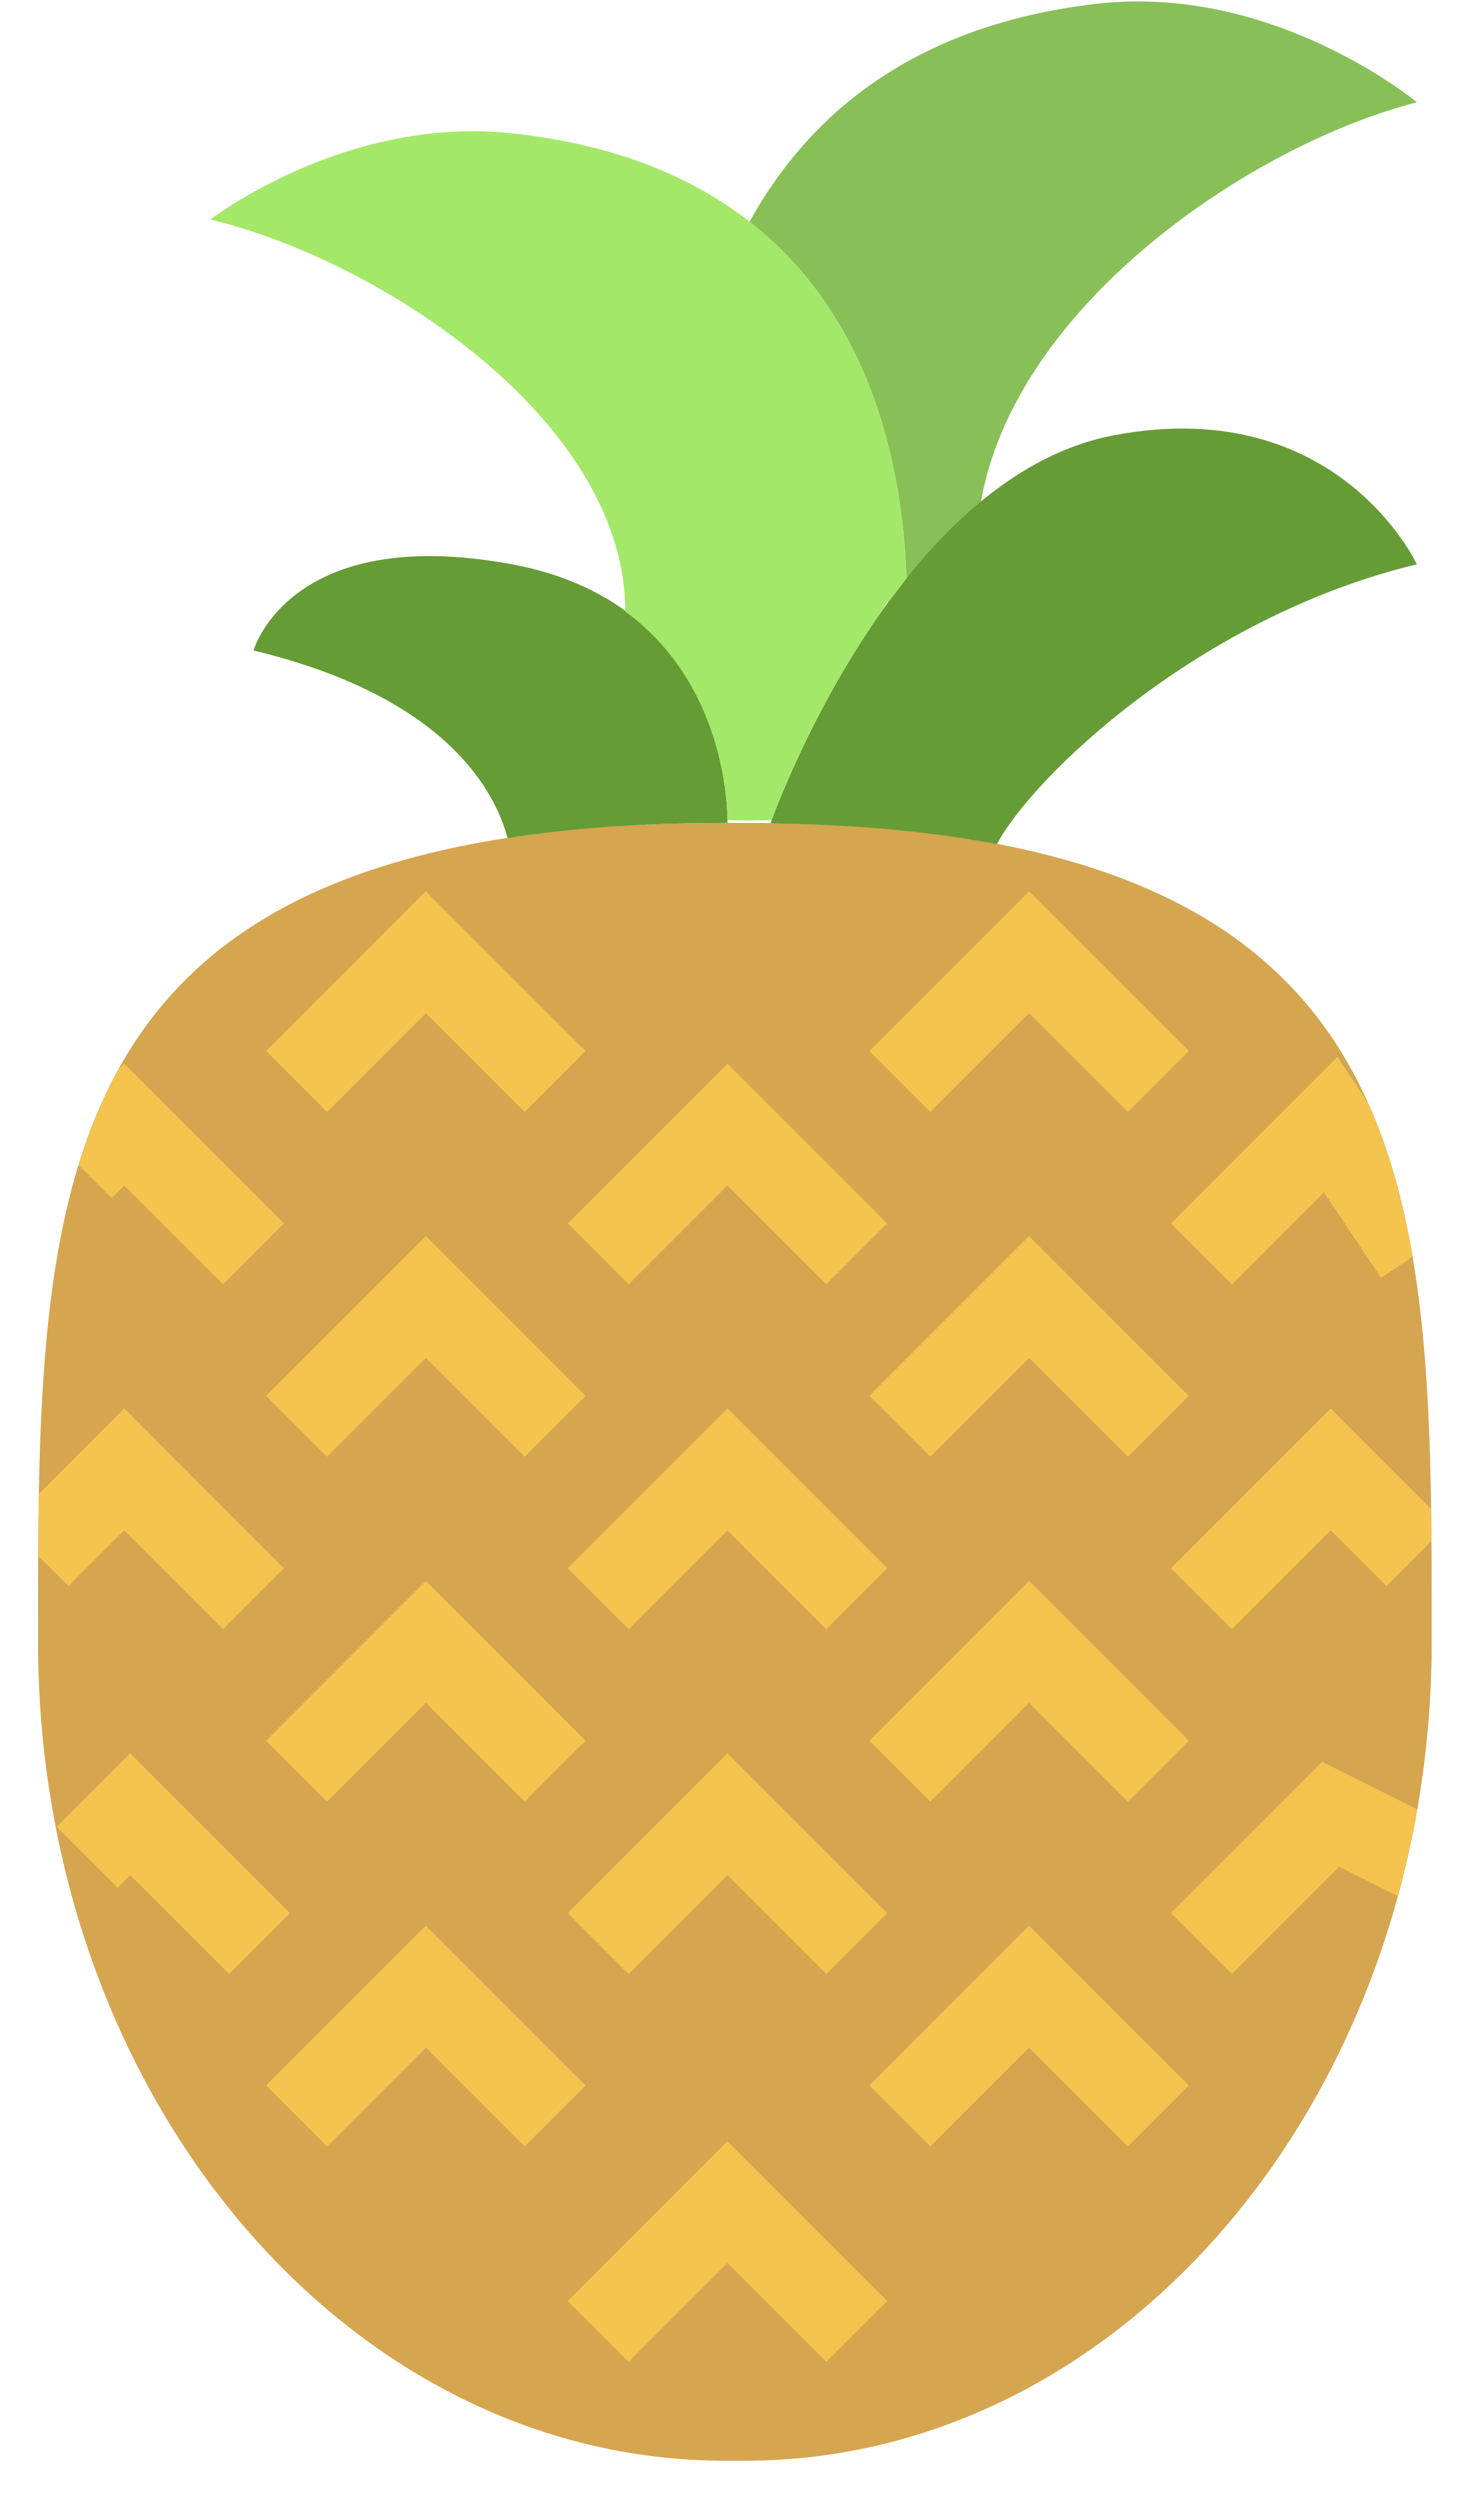 <?xml version="1.0" encoding="UTF-8" standalone="no"?>
<svg width="34px" height="58px" viewBox="0 0 34 58" version="1.1" xmlns="http://www.w3.org/2000/svg" xmlns:xlink="http://www.w3.org/1999/xlink" xmlns:sketch="http://www.bohemiancoding.com/sketch/ns">
    <!-- Generator: Sketch 3.2.2 (9983) - http://www.bohemiancoding.com/sketch -->
    <title>216 - Pineapple (Flat)</title>
    <desc>Created with Sketch.</desc>
    <defs></defs>
    <g id="Page-1" stroke="none" stroke-width="1" fill="none" fill-rule="evenodd" sketch:type="MSPage">
        <g id="216---Pineapple-(Flat)" sketch:type="MSLayerGroup">
            <path d="M17.283,19.093 C33.341,19.093 33.227,27.6 33.227,38.093 C33.227,48.586 26.089,57.093 17.283,57.093 L16.828,57.093 C8.022,57.093 0.883,48.586 0.883,38.093 C0.883,27.6 0.769,19.093 16.828,19.093" id="Fill-197" fill="#D6A550" sketch:type="MSShapeGroup"></path>
            <path d="M21.036,13.422 C21.55,12.778 22.13,12.176 22.764,11.653 C23.555,7.093 28.998,3.375 32.883,2.373 C32.883,2.373 29.565,-0.388 25.45,0.088 C21.186,0.582 18.762,2.672 17.395,5.145 C20.275,7.394 20.954,10.937 21.036,13.422" id="Fill-198" fill="#88C057" sketch:type="MSShapeGroup"></path>
            <path d="M11.78,19.444 C13.256,19.216 14.925,19.093 16.828,19.093 L16.883,19.093 C16.883,19.093 17.05,14.051 11.883,13.093 C6.716,12.135 5.883,15.093 5.883,15.093 C10.35,16.164 11.488,18.354 11.78,19.444" id="Fill-199" fill="#659C35" sketch:type="MSShapeGroup"></path>
            <path d="M23.137,19.586 C23.956,18.034 27.818,14.307 32.883,13.093 C32.883,13.093 31.05,9.135 25.883,10.093 C20.716,11.051 17.884,19.093 17.884,19.093 C17.884,19.093 17.912,19.098 17.953,19.104 C19.924,19.135 21.642,19.3 23.137,19.586" id="Fill-200" fill="#659C35" sketch:type="MSShapeGroup"></path>
            <path d="M14.513,14.189 C16.773,15.841 16.88,18.588 16.883,19.027 C17.218,19.043 17.562,19.04 17.908,19.027 C18.053,18.632 18.929,16.345 20.473,14.168 C20.532,14.053 20.592,13.964 20.654,13.926 C20.729,13.825 20.806,13.726 20.882,13.625 C20.934,13.558 20.982,13.489 21.036,13.422 C20.917,9.797 19.53,3.916 11.883,3.093 C8.008,2.676 4.883,5.093 4.883,5.093 C8.834,6.04 14.508,9.76 14.513,14.188 L14.513,14.189" id="Fill-201" fill="#A4E869" sketch:type="MSShapeGroup"></path>
            <path d="M9.883,44.679 L6.176,48.386 L7.59,49.8 L9.883,47.507 L12.176,49.8 L13.59,48.386 L9.883,44.679" id="Fill-202" fill="#F4C44E" sketch:type="MSShapeGroup"></path>
            <path d="M13.176,53.386 L14.59,54.8 L16.883,52.507 L19.176,54.8 L20.59,53.386 L16.883,49.679 L13.176,53.386" id="Fill-203" fill="#F4C44E" sketch:type="MSShapeGroup"></path>
            <path d="M20.176,48.386 L21.59,49.8 L23.883,47.507 L26.176,49.8 L27.59,48.386 L23.883,44.679 L20.176,48.386" id="Fill-204" fill="#F4C44E" sketch:type="MSShapeGroup"></path>
            <path d="M7.59,41.8 L9.883,39.507 L12.176,41.8 L13.59,40.386 L9.883,36.679 L6.176,40.386 L7.59,41.8" id="Fill-205" fill="#F4C44E" sketch:type="MSShapeGroup"></path>
            <path d="M16.883,43.507 L19.176,45.8 L20.59,44.386 L16.883,40.679 L13.176,44.386 L14.59,45.8 L16.883,43.507" id="Fill-206" fill="#F4C44E" sketch:type="MSShapeGroup"></path>
            <path d="M3.023,40.679 L1.316,42.386 L2.731,43.8 L3.023,43.507 L5.316,45.8 L6.73,44.386 L3.023,40.679" id="Fill-207" fill="#F4C44E" sketch:type="MSShapeGroup"></path>
            <path d="M23.883,39.507 L26.176,41.8 L27.59,40.386 L23.883,36.679 L20.176,40.386 L21.59,41.8 L23.883,39.507" id="Fill-208" fill="#F4C44E" sketch:type="MSShapeGroup"></path>
            <path d="M6.176,32.386 L7.59,33.8 L9.883,31.507 L12.176,33.8 L13.59,32.386 L9.883,28.679 L6.176,32.386" id="Fill-209" fill="#F4C44E" sketch:type="MSShapeGroup"></path>
            <path d="M16.883,35.507 L19.176,37.8 L20.59,36.386 L16.883,32.679 L13.176,36.386 L14.59,37.8 L16.883,35.507" id="Fill-210" fill="#F4C44E" sketch:type="MSShapeGroup"></path>
            <path d="M23.883,28.679 L20.176,32.386 L21.59,33.8 L23.883,31.507 L26.176,33.8 L27.59,32.386 L23.883,28.679" id="Fill-211" fill="#F4C44E" sketch:type="MSShapeGroup"></path>
            <path d="M9.883,23.507 L12.176,25.8 L13.59,24.386 L9.883,20.679 L6.176,24.386 L7.59,25.8 L9.883,23.507" id="Fill-212" fill="#F4C44E" sketch:type="MSShapeGroup"></path>
            <path d="M14.59,29.8 L16.883,27.507 L19.176,29.8 L20.59,28.386 L16.883,24.679 L13.176,28.386 L14.59,29.8" id="Fill-213" fill="#F4C44E" sketch:type="MSShapeGroup"></path>
            <path d="M23.883,23.507 L26.176,25.8 L27.59,24.386 L23.883,20.679 L20.176,24.386 L21.59,25.8 L23.883,23.507" id="Fill-214" fill="#F4C44E" sketch:type="MSShapeGroup"></path>
            <path d="M31.737,25.572 L31.038,24.523 L27.176,28.386 L28.59,29.8 L30.727,27.663 L32.051,29.648 L32.783,29.159 C32.563,27.866 32.23,26.665 31.737,25.572" id="Fill-215" fill="#F4C44E" sketch:type="MSShapeGroup"></path>
            <path d="M30.685,40.876 L27.176,44.386 L28.59,45.8 L31.08,43.31 L32.435,43.988 C32.615,43.332 32.772,42.664 32.891,41.979 L30.685,40.876" id="Fill-216" fill="#F4C44E" sketch:type="MSShapeGroup"></path>
            <path d="M2.755,24.807 C2.372,25.5 2.067,26.245 1.825,27.035 L2.59,27.8 L2.883,27.507 L5.176,29.8 L6.59,28.386 L2.883,24.679 L2.755,24.807" id="Fill-217" fill="#F4C44E" sketch:type="MSShapeGroup"></path>
            <path d="M33.214,35.01 L30.883,32.679 L27.176,36.386 L28.59,37.8 L30.883,35.507 L32.176,36.8 L33.222,35.754 C33.22,35.505 33.217,35.256 33.214,35.01" id="Fill-218" fill="#F4C44E" sketch:type="MSShapeGroup"></path>
            <path d="M0.903,34.659 C0.894,35.133 0.889,35.611 0.886,36.097 L1.59,36.8 L2.883,35.507 L5.176,37.8 L6.59,36.386 L2.883,32.679 L0.903,34.659" id="Fill-219" fill="#F4C44E" sketch:type="MSShapeGroup"></path>
        </g>
    </g>
</svg>
